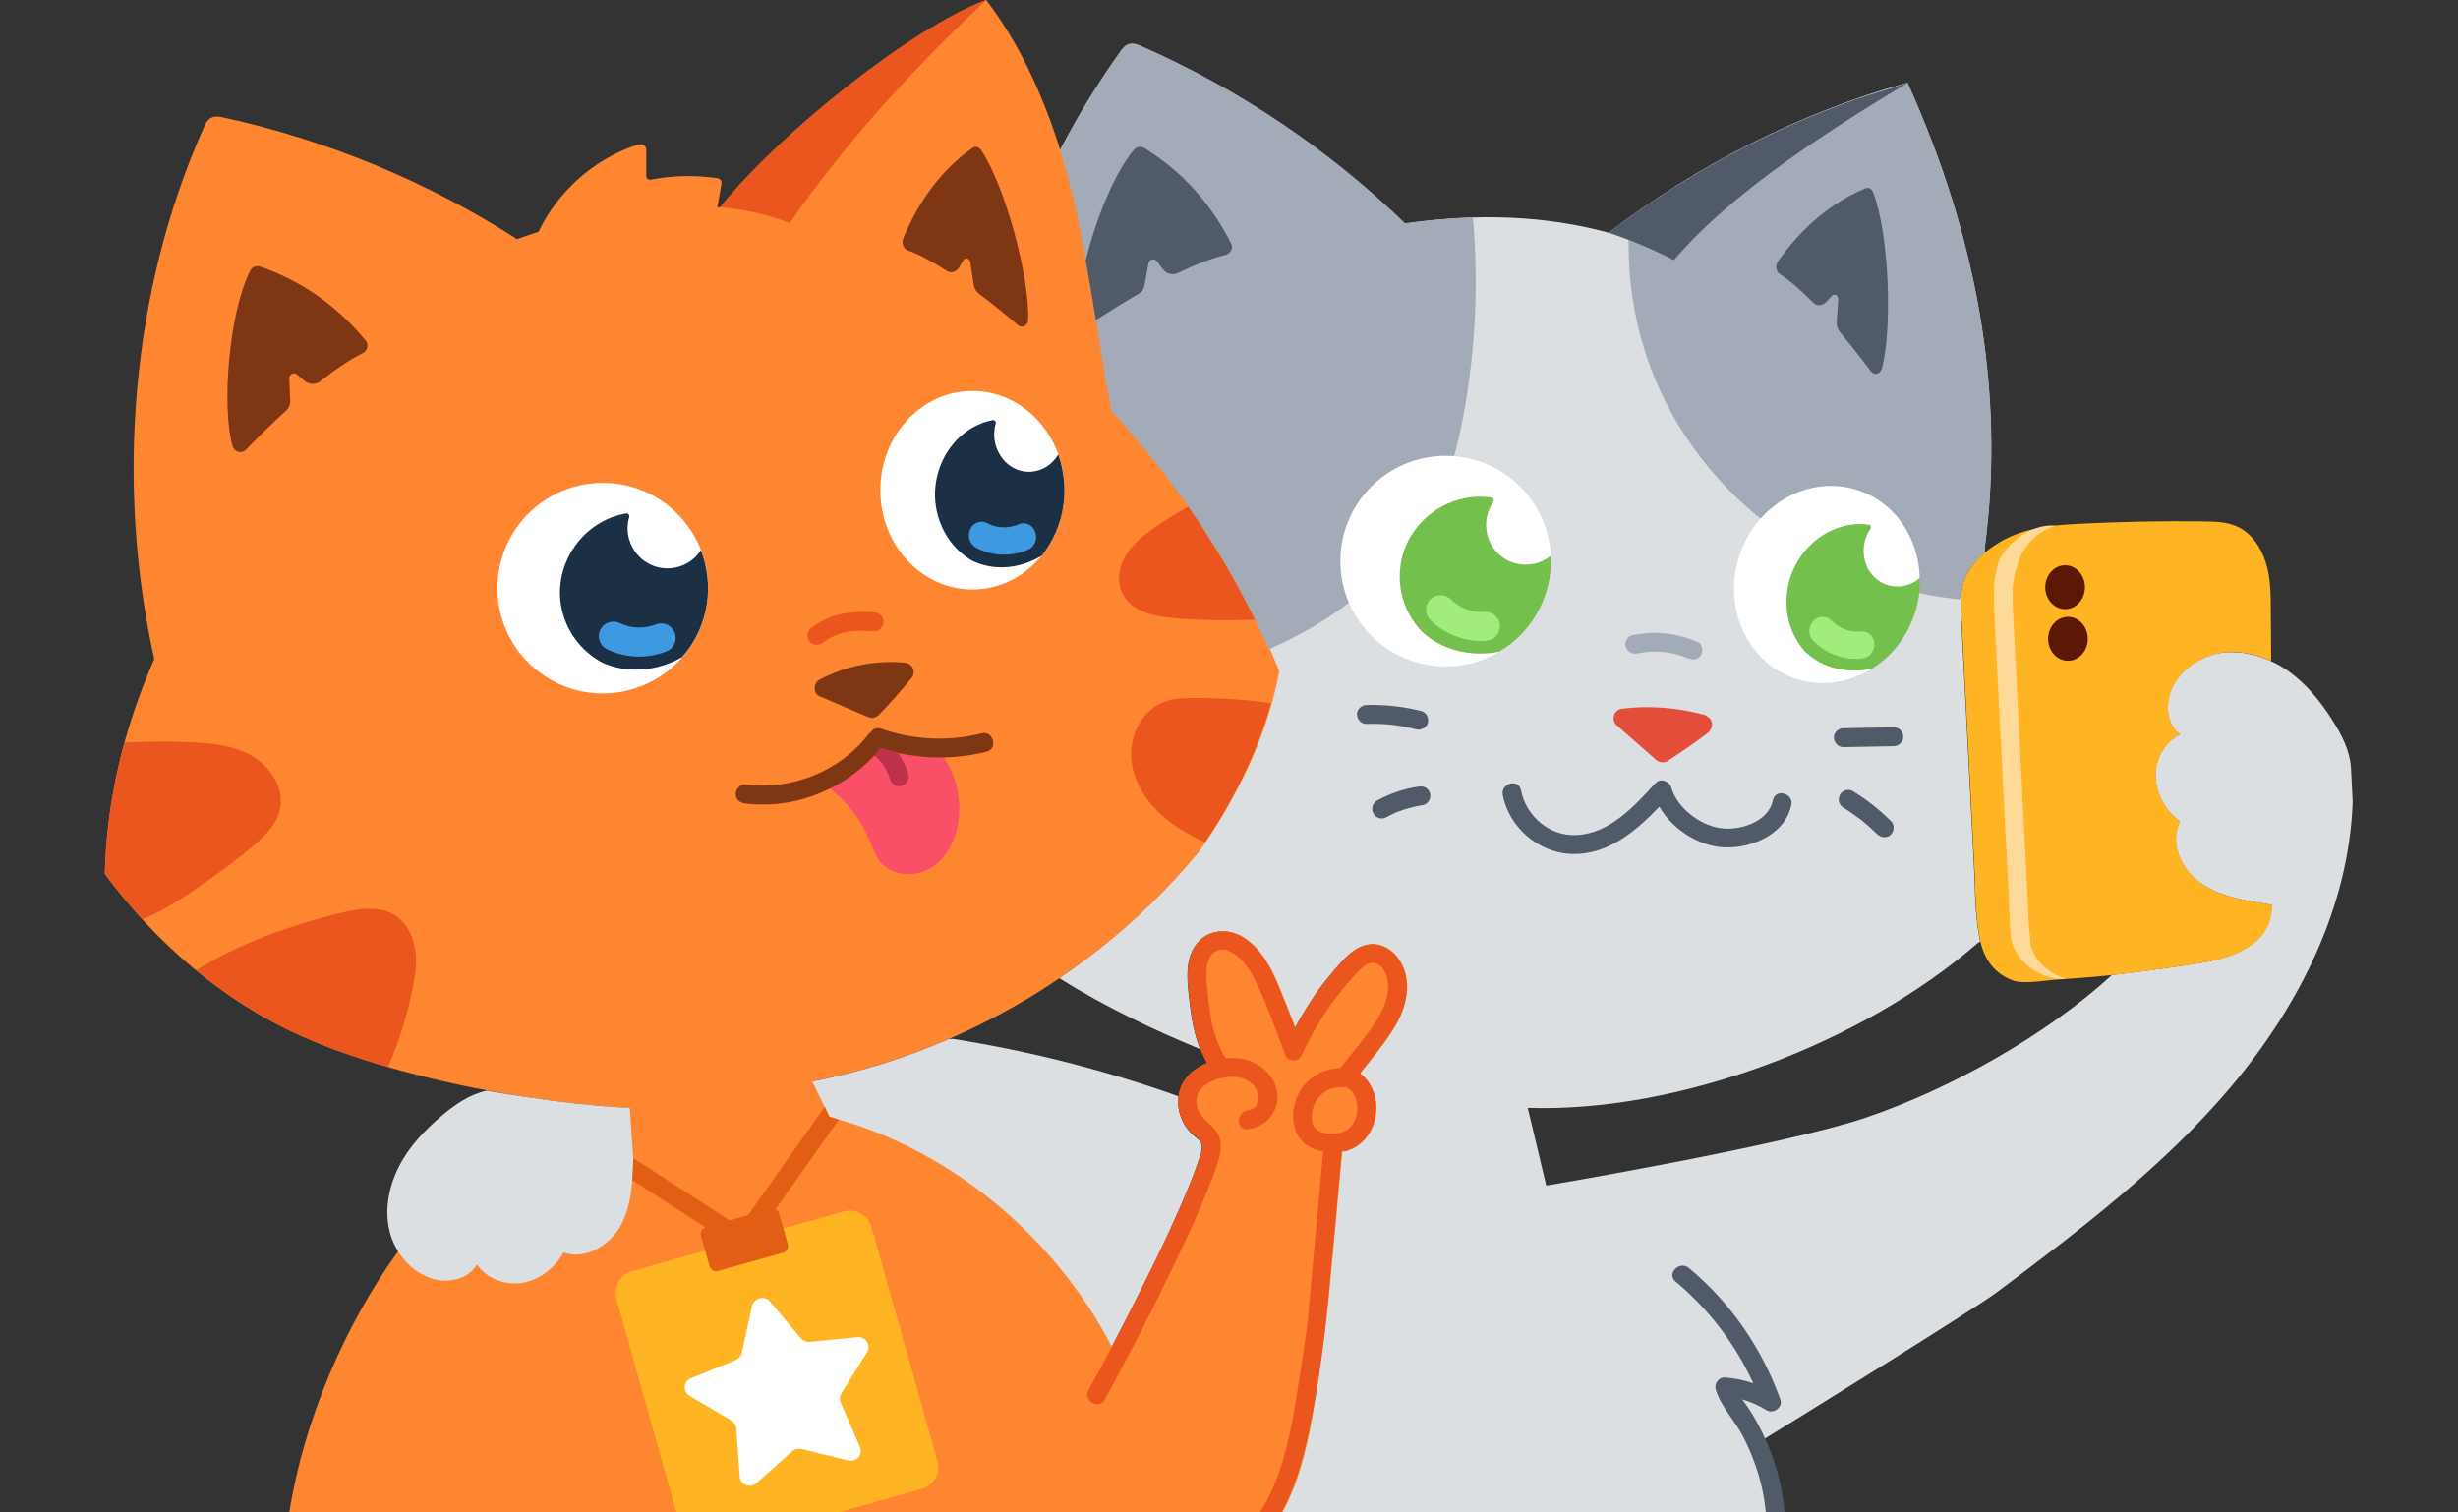 <?xml version="1.0" encoding="utf-8"?>
<!-- Generator: Adobe Illustrator 24.1.2, SVG Export Plug-In . SVG Version: 6.00 Build 0)  -->
<svg version="1.1" id="Layer_1" xmlns="http://www.w3.org/2000/svg" xmlns:xlink="http://www.w3.org/1999/xlink" x="0px" y="0px"
	 viewBox="0 0 130 80" style="enable-background:new 0 0 130 80;" xml:space="preserve">
<rect x="0" y="0" width="130" height="80" fill="#333333" stroke="none"/>
<style type="text/css">
	.st0{fill:#DCDFE2;}
	.st1{fill:#FE8630;}
	.st2{fill:#A3ABB8;}
	.st3{fill:#FFB423;}
	.st4{fill:#F95068;}
	.st5{fill:#7F3613;}
	.st6{fill:#E44D39;}
	.st7{fill:#FFD997;}
	.st8{fill:#5B1804;}
	.st9{fill:#515A69;}
	.st10{fill:#FFFFFF;}
	.st11{fill:#BF304C;}
	.st12{fill:#1B2F45;}
	.st13{fill:#3D99E0;}
	.st14{fill:none;stroke:#191919;stroke-miterlimit:10;}
	.st15{fill:#EB561E;}
	.st16{fill:#E25E14;}
	.st17{fill:#73C04D;}
	.st18{fill:#A1EC7C;}
</style>
<g>
	<g>
		<path class="st0" d="M124.34,40.61c-0.06-0.91-0.49-1.74-0.98-2.51c-0.63-1-1.4-1.95-2.37-2.63c-0.28-0.19-0.57-0.36-0.88-0.5
			c0,0,0,0,0,0c-0.2-0.09-0.4-0.17-0.61-0.24c-0.11-0.04-0.22-0.06-0.33-0.09c-0.16-0.04-0.32-0.07-0.48-0.1
			c-0.09-0.01-0.18-0.03-0.28-0.03c-0.26-0.02-0.52-0.03-0.78,0c-1.18,0.13-2.32,0.86-2.79,1.95c-0.35,0.8-0.25,1.87,0.45,2.39
			c-0.83,0.4-1.33,1.35-1.29,2.27c0.04,0.92,0.56,1.79,1.29,2.34c-0.56,1.08,0.03,2.47,1.01,3.19c0.97,0.72,2.22,0.95,3.42,1.14
			l0.43,0.08c-0.02,0.36-0.06,0.71-0.2,1.03c-0.32,0.77-1.07,1.29-1.85,1.59c-0.77,0.3-1.59,0.43-2.4,0.55
			c-1.55,0.23-2.75,0.39-4,0.53l0,0c-3.46,3.18-8.57,6.04-13.03,7.55c-4.46,1.5-16.89,3.59-16.89,3.59l-0.98-4.11
			c8.03,0.26,17.72-3.43,23.8-8.72l0.13-0.08c-0.21-0.91-0.29-2.38-0.29-3.18l-0.74-14.36c-0.01-0.52-0.01-1.05,0.15-1.54
			c0.16-0.49,0.49-0.9,0.86-1.26c0.08-0.08,0.18-0.14,0.27-0.22l-0.01-0.3c1.1-8.36-0.5-16.61-4.09-24.56
			c-5.61,1.54-11.19,4.39-15.8,7.93c-3.39-0.92-6.99-1.04-10.78-0.48c-4.04-3.91-8.78-7.1-13.92-9.36c-0.22-0.1-0.46-0.19-0.69-0.12
			c-0.2,0.06-0.34,0.25-0.46,0.42c-1.18,1.65-2.24,3.39-3.17,5.18c0,0,0,0,0,0.01c0.25,0.82,0.48,1.65,0.68,2.48
			c0.89,3.72,1.34,7.53,2.03,11.29c3.8,4.13,6.78,8.71,8.85,13.78c-0.64,3.62-2.48,7.06-4.21,9.51c-2.12,2.58-4.62,4.84-7.38,6.71
			c0,0,0,0,0,0.01c1.2,0.76,2.45,1.44,3.72,2.07c1.22,0.61,2.46,1.16,3.72,1.68c-0.28-0.72-0.44-1.49-0.53-2.27
			c-0.11-1-0.34-2.25,0.24-3.15c0.6-0.92,1.73-1.02,2.61-0.44c0.86,0.56,1.37,1.5,1.76,2.42c0.33,0.77,0.63,1.55,0.93,2.33
			c0.42-0.77,0.88-1.53,1.41-2.23c0.33-0.43,0.67-0.84,1.03-1.24c0.34-0.37,0.71-0.72,1.19-0.88c1.02-0.34,1.93,0.5,2.18,1.44
			c0.29,1.06-0.1,2.16-0.67,3.05c-0.51,0.8-1.12,1.54-1.72,2.28c0.62,0.45,0.93,1.29,0.85,2.06c-0.1,0.93-0.63,1.75-1.56,2.02
			c-0.07,0.02-0.16,0.02-0.24,0.04c-0.22,2.54-0.47,5.07-0.7,7.61c-0.17,1.83-0.44,3.62-0.72,5.44c-0.31,2.03-0.74,4.21-1.75,6.05
			h26.09c-0.21-1.52-0.52-2.78-0.98-3.65c1.25-0.76,11.49-7.1,12.67-7.98c4.44-3.32,8.9-6.71,12.47-10.95
			c3.57-4.25,6.21-9.48,6.4-15.03L124.34,40.61z"/>
	</g>
	<path class="st1" d="M15.91,54.79c1.77,0.79,3.61,1.39,5.48,1.89c3.9,1.05,7.91,1.69,11.94,1.93c-5.05,1.81-9.33,4.19-12.27,7.57
		c-2.82,3.9-4.99,8.95-5.76,13.82h52.52c1.01-1.84,1.44-4.02,1.75-6.05c0.28-1.81,0.55-3.61,0.72-5.44c0.23-2.54,0.48-5.07,0.7-7.61
		c0.08-0.02,0.16-0.02,0.24-0.04c0.93-0.27,1.47-1.08,1.56-2.02c0.08-0.77-0.23-1.61-0.85-2.06c0.59-0.74,1.21-1.48,1.72-2.28
		c0.57-0.89,0.95-1.99,0.67-3.05c-0.25-0.94-1.16-1.78-2.18-1.44c-0.48,0.16-0.86,0.52-1.19,0.88c-0.36,0.4-0.7,0.81-1.03,1.24
		c-0.54,0.7-0.99,1.45-1.41,2.23c-0.3-0.78-0.61-1.56-0.93-2.33c-0.39-0.92-0.9-1.86-1.76-2.42c-0.88-0.58-2.02-0.48-2.61,0.44
		c-0.58,0.9-0.36,2.15-0.24,3.15c0.12,1.05,0.35,2.1,0.88,3.02c-0.24,0.1-0.47,0.22-0.67,0.37c-1.16,0.85-1.08,2.46-0.08,3.4
		c0.3,0.28,0.56,0.35,0.48,0.83c-0.03,0.18-0.11,0.36-0.16,0.54c-0.16,0.49-0.35,0.97-0.54,1.44c-0.97,2.38-2.13,4.69-3.3,6.97
		c-0.25,0.48-0.5,0.96-0.75,1.44c-3.01-5.82-8.6-10.5-14.93-12.15l-0.89-1.88c7.94-1.54,15.3-5.93,20.43-12.18
		c1.73-2.45,3.57-5.89,4.21-9.51c-2.07-5.07-5.05-9.65-8.85-13.78c-0.69-3.76-1.14-7.57-2.03-11.29C55.84,6.72,54.48,3.04,52.16,0
		C48.3,1.43,41.37,6.91,38.09,10.96c-0.05,0-0.1,0-0.15,0c0.07-0.4,0.14-0.8,0.21-1.19c0.01-0.07,0.02-0.15-0.01-0.21
		c-0.05-0.11-0.18-0.14-0.3-0.15c-1.11-0.15-2.24-0.13-3.34,0.08c-0.1,0.02-0.23,0.03-0.29-0.06c-0.03-0.05-0.03-0.11-0.03-0.16
		c0-0.42,0-0.84,0-1.26c0-0.1,0-0.21-0.07-0.29c-0.11-0.13-0.31-0.09-0.47-0.04c-2.24,0.75-4.14,2.45-5.16,4.58
		c-0.38,0.12-0.75,0.25-1.13,0.39c-4.73-3.04-10-5.22-15.5-6.43c-0.23-0.05-0.49-0.1-0.7,0.02c-0.19,0.1-0.28,0.31-0.37,0.5
		c-3.86,8.64-4.67,18.88-2.62,28.12c-1.61,3.67-2.52,7.45-2.62,11.36C8.23,49.86,11.78,52.94,15.91,54.79z"/>
	<g>
		<path class="st2" d="M58.77,21.73c3.51,3.81,6.3,8.01,8.34,12.61c0.84-0.37,1.65-0.78,2.44-1.25c3.23-1.92,5.96-4.83,7.17-8.38
			c0.3-0.87,0.5-1.78,0.67-2.69c0.65-3.46,0.82-7.01,0.51-10.52c-1.18,0.04-2.37,0.14-3.59,0.31c-4.04-3.91-8.78-7.1-13.92-9.36
			c-0.22-0.1-0.46-0.19-0.69-0.12c-0.2,0.06-0.34,0.25-0.46,0.42c-1.18,1.65-2.24,3.39-3.17,5.18c0,0,0,0,0,0.01
			c0.25,0.82,0.48,1.65,0.68,2.48C57.62,14.16,58.07,17.97,58.77,21.73z"/>
	</g>
	<g>
		<path class="st2" d="M95.86,29.29c2.41,1.34,5.11,2.15,7.85,2.42c0.01-0.34,0.04-0.67,0.15-0.99c0.16-0.49,0.49-0.9,0.86-1.26
			c0.08-0.08,0.18-0.14,0.27-0.22l-0.01-0.3c1.1-8.36-0.5-16.61-4.09-24.56c-5.17,1.42-10.31,3.96-14.7,7.12
			c-0.26,3.31,0.37,6.7,1.86,9.68C89.75,24.59,92.53,27.44,95.86,29.29z"/>
	</g>
	<g>
		<path class="st3" d="M119.74,47.79c-1.2-0.19-2.45-0.41-3.42-1.14c-0.97-0.72-1.57-2.11-1.01-3.19c-0.74-0.56-1.26-1.42-1.29-2.34
			c-0.04-0.92,0.46-1.87,1.29-2.27c-0.7-0.52-0.8-1.58-0.45-2.39c0.47-1.09,1.61-1.81,2.79-1.95c0.84-0.09,1.7,0.1,2.47,0.46l0-0.01
			c-0.01-0.89-0.01-1.77-0.02-2.66c0-0.85-0.01-1.71-0.26-2.53c-0.25-0.81-0.77-1.59-1.54-1.93c-0.54-0.24-1.14-0.25-1.72-0.26
			c-2.18-0.03-4.35,0.01-6.52,0.12c-1.24,0.06-2.51,0.16-3.66,0.65c-0.62,0.27-1.18,0.64-1.67,1.11c-0.37,0.36-0.69,0.77-0.86,1.26
			c-0.17,0.49-0.16,1.02-0.15,1.54l0.74,14.36c0,0.9,0.09,2.61,0.36,3.47c0.27,0.86,0.8,1.46,1.64,1.77c0.57,0.21,1.65,0,2.25-0.04
			c2.71-0.17,4.33-0.38,7.02-0.78c0.81-0.12,1.63-0.25,2.4-0.55c0.78-0.3,1.53-0.82,1.85-1.59c0.14-0.33,0.18-0.68,0.2-1.03
			L119.74,47.79z"/>
	</g>
	<g>
		<path class="st0" d="M43.87,59.08c6.33,1.65,11.92,6.33,14.93,12.15c0.25-0.48,0.51-0.96,0.75-1.44c1.17-2.29,2.33-4.59,3.3-6.97
			c0.19-0.47,0.38-0.95,0.54-1.44c0.06-0.17,0.13-0.36,0.16-0.54c0.08-0.48-0.18-0.55-0.48-0.83c-0.58-0.55-0.84-1.31-0.74-2.02
			c-3.87-1.38-7.87-2.4-11.94-3.04l-0.21,0.01c-2.32,1.01-4.74,1.76-7.22,2.24L43.87,59.08z"/>
	</g>
	<g>
		<path class="st4" d="M46.59,39.58c-0.74,0.9-1.68,1.61-2.71,2.12c0.92,0.71,1.65,1.65,2.1,2.72c0.17,0.4,0.3,0.83,0.58,1.17
			c0.6,0.74,1.78,0.83,2.6,0.36c0.83-0.47,1.32-1.39,1.5-2.33c0.23-1.23-0.05-2.54-0.76-3.58C48.78,40.06,47.66,39.92,46.59,39.58z"
			/>
	</g>
	<g>
		<path class="st0" d="M33.49,61.27c-0.03,1.21-0.08,2.48-0.66,3.55c-0.59,1.06-1.88,1.84-3.03,1.43c-0.45,0.8-1.24,1.44-2.15,1.6
			c-0.91,0.16-1.91-0.21-2.43-0.97c-0.42,0.77-1.46,1.01-2.3,0.77c-1.14-0.32-2.02-1.35-2.31-2.5c-0.29-1.15-0.05-2.39,0.49-3.45
			c0.54-1.06,1.38-1.94,2.28-2.7c0.69-0.58,1.47-1.12,2.36-1.31c2.65,0.46,5.19,0.79,7.57,0.91L33.49,61.27z"/>
	</g>
	<path class="st5" d="M47.84,35.05c-1.57-0.14-3.12,0.17-4.51,0.91c-0.3,0.16-0.35,0.71,0,0.86c0.85,0.36,1.69,0.73,2.54,1.09
		c0.02,0.01,0.04,0.01,0.05,0.01c0.14,0.08,0.31,0.08,0.46-0.03c0.02-0.01,0.04-0.02,0.06-0.04c0.01-0.01,0.02-0.01,0.03-0.02
		c0.6-0.63,1.17-1.27,1.72-1.94C48.48,35.56,48.28,35.09,47.84,35.05z"/>
	<path class="st6" d="M90.48,38.07c-0.04-0.07-0.1-0.12-0.17-0.16c-0.05-0.05-0.12-0.09-0.21-0.11c-1.39-0.37-2.84-0.49-4.26-0.32
		c-0.2,0.02-0.38,0.11-0.46,0.31c-0.07,0.18-0.05,0.41,0.1,0.55c0.7,0.61,1.39,1.22,2.09,1.84c0.16,0.14,0.41,0.2,0.61,0.08
		c0.73-0.47,1.44-0.96,2.13-1.48C90.52,38.59,90.63,38.32,90.48,38.07z"/>
	<path class="st7" d="M108.7,27.8c-1.07,0.34-1.82,1.25-2.02,2.17c-0.35,0.88-0.23,1.98-0.18,3.09l0.34,6.66l0.34,6.66l0.08,1.67
		c0.03,0.55,0.04,1.14,0.12,1.59c-0.04,0.88,0.82,1.82,1.87,2.14c-0.57,0.05-1.16-0.13-1.67-0.46c-0.26-0.16-0.5-0.36-0.71-0.61
		c-0.22-0.26-0.37-0.58-0.47-0.89c-0.12-0.64-0.09-1.17-0.13-1.73l-0.08-1.67l-0.34-6.66l-0.34-6.66c-0.03-1.08-0.21-2.28,0.24-3.51
		C106.37,28.48,107.54,27.72,108.7,27.8z"/>
	<ellipse class="st8" cx="109.22" cy="31.06" rx="1.05" ry="1.16"/>
	<ellipse class="st8" cx="109.37" cy="33.79" rx="1.05" ry="1.16"/>
	<path class="st3" d="M49.58,77.28L46.09,64.9c-0.18-0.63-0.84-1-1.47-0.82l-3.19,0.9l-4.14,1.17l-3.87,1.09
		c-0.63,0.18-1,0.84-0.82,1.47L35.78,80h8.56l4.41-1.25C49.39,78.58,49.76,77.92,49.58,77.28z"/>
	<path class="st9" d="M93.77,42.32c-0.24,1.18-1.81,1.66-2.86,1.47c-1.07-0.19-2.21-1.07-2.52-2.14c-0.05-0.17-0.16-0.26-0.28-0.31
		c-0.17-0.09-0.38-0.1-0.56,0.09c-1.11,1.21-2.42,2.67-4.19,2.74c-1.42,0.06-2.65-1-2.92-2.38c-0.12-0.63-1.09-0.36-0.96,0.27
		c0.33,1.7,1.88,3.04,3.62,3.11c1.91,0.07,3.41-1.19,4.66-2.5c0.64,1.11,1.87,1.94,3.1,2.12c1.51,0.21,3.54-0.55,3.88-2.21
		C94.87,41.96,93.9,41.69,93.77,42.32z"/>
	<path class="st5" d="M51.91,38.79c-1.76,0.45-3.61,0.35-5.32-0.25c-0.23-0.08-0.41,0.01-0.51,0.16c-0.06,0.04-0.11,0.09-0.15,0.14
		c-1.51,1.97-4.08,2.97-6.52,2.66c-0.27-0.03-0.5,0.25-0.5,0.5c0,0.3,0.23,0.47,0.5,0.5c2.72,0.34,5.45-0.83,7.18-2.92
		c1.8,0.58,3.75,0.64,5.59,0.18C52.8,39.6,52.53,38.63,51.91,38.79z"/>
	<path class="st10" d="M40.72,68.84l1.64,1.95c0.11,0.13,0.28,0.2,0.45,0.19l2.54-0.25c0.44-0.04,0.73,0.43,0.5,0.8l-1.35,2.17
		c-0.09,0.15-0.11,0.33-0.04,0.49l1.02,2.34c0.17,0.4-0.19,0.83-0.61,0.72l-2.48-0.61c-0.17-0.04-0.35,0-0.48,0.12l-1.91,1.69
		c-0.33,0.29-0.85,0.08-0.88-0.36l-0.18-2.54c-0.01-0.17-0.11-0.33-0.26-0.42l-2.2-1.29c-0.38-0.22-0.34-0.78,0.07-0.94l2.36-0.96
		c0.16-0.07,0.28-0.21,0.32-0.38l0.55-2.49C39.89,68.64,40.44,68.51,40.72,68.84z"/>
	<path class="st11" d="M47.46,39.79c-0.29-0.07-0.59-0.12-0.88-0.21c-0.1,0.13-0.22,0.24-0.33,0.36c0,0,0.01,0.01,0.01,0.02
		c0.13,0.12,0.25,0.25,0.36,0.38c0.14,0.19,0.27,0.4,0.36,0.62c0.03,0.09,0.07,0.17,0.09,0.26c0.07,0.25,0.36,0.43,0.62,0.35
		c0.25-0.08,0.43-0.35,0.35-0.62C47.92,40.53,47.72,40.14,47.46,39.79z"/>
	<g>
		<circle class="st10" cx="31.88" cy="31.11" r="5.57"/>
		<path class="st12" d="M37.39,31.91c0.14-0.98,0.01-1.94-0.32-2.81c-0.34,0.53-0.91,0.91-1.64,0.96c-0.73,0.05-1.45-0.3-1.86-0.91
			c-0.4-0.59-0.46-1.23-0.29-1.8c0.03-0.1-0.06-0.21-0.17-0.19c-0.66,0.11-1.32,0.39-1.93,0.89c-1.16,0.96-1.76,2.49-1.51,3.97
			c0.24,1.37,1.08,2.43,2.17,3.02c1.3,0.6,2.9,0.48,4.23-0.28C36.76,33.99,37.23,33.01,37.39,31.91z"/>
		<g>
			<g>
				<path class="st13" d="M33.81,34.73c-0.59,0-1.18-0.13-1.71-0.39c-0.38-0.19-0.54-0.65-0.35-1.03s0.65-0.54,1.03-0.35
					c0.59,0.29,1.3,0.31,1.9,0.07c0.39-0.16,0.84,0.03,1,0.42c0.16,0.39-0.03,0.84-0.42,1C34.8,34.63,34.31,34.73,33.81,34.73z"/>
			</g>
		</g>
	</g>
	<g>
		<ellipse class="st10" cx="51.43" cy="25.93" rx="4.87" ry="5.25"/>
		<path class="st12" d="M56.25,26.69c0.12-0.93,0.01-1.83-0.28-2.65c-0.3,0.5-0.79,0.86-1.43,0.91c-0.64,0.05-1.27-0.28-1.63-0.85
			c-0.35-0.55-0.4-1.16-0.25-1.7c0.03-0.1-0.06-0.19-0.15-0.18c-0.58,0.11-1.15,0.37-1.69,0.84c-1.02,0.9-1.54,2.34-1.32,3.74
			c0.21,1.29,0.94,2.29,1.9,2.85c1.14,0.57,2.54,0.45,3.7-0.26C55.69,28.64,56.11,27.72,56.25,26.69z"/>
		<g>
			<g>
				<path class="st13" d="M53.11,29.34c-0.51,0-1.03-0.12-1.49-0.37c-0.33-0.18-0.47-0.61-0.31-0.97s0.57-0.51,0.9-0.33
					c0.51,0.27,1.13,0.3,1.66,0.06c0.34-0.15,0.74,0.02,0.88,0.4c0.14,0.37-0.02,0.79-0.37,0.94
					C53.99,29.25,53.55,29.34,53.11,29.34z"/>
			</g>
		</g>
	</g>
	<path class="st14" d="M52.16,0"/>
	<g>
		<path class="st15" d="M52.16,0C48.3,1.43,41.37,6.91,38.09,10.96c1.3,0.11,2.52,0.4,3.68,0.84C44.57,7.75,48.09,3.82,52.16,0z"/>
	</g>
	<g>
		<path class="st5" d="M19.34,18.01c-1.51-1.82-3.36-3.14-5.58-3.91c-0.2-0.07-0.42,0.02-0.52,0.21c-1.13,2.19-1.54,7.24-0.93,9.32
			c0.11,0.3,0.49,0.38,0.71,0.15c0.46-0.48,1.23-1.26,2.12-2.07c0.14-0.13,0.22-0.32,0.21-0.51l-0.05-1.19
			c-0.01-0.22,0.25-0.34,0.41-0.2l0.4,0.34c0.24,0.2,0.58,0.21,0.83,0.02c0.77-0.61,1.55-1.15,2.25-1.49
			C19.44,18.55,19.52,18.23,19.34,18.01z"/>
	</g>
	<g>
		<path class="st5" d="M47.77,12.61c0.85-2.05,2.07-3.66,3.67-4.79c0.15-0.1,0.34-0.05,0.45,0.12c1.31,1.96,2.58,6.84,2.49,8.99
			c-0.03,0.31-0.32,0.45-0.54,0.27c-0.45-0.39-1.21-1.02-2.07-1.67c-0.14-0.1-0.24-0.28-0.27-0.47l-0.18-1.17
			c-0.03-0.22-0.26-0.3-0.36-0.13l-0.25,0.4c-0.15,0.24-0.42,0.31-0.65,0.16c-0.73-0.47-1.45-0.87-2.06-1.08
			C47.79,13.16,47.67,12.85,47.77,12.61z"/>
	</g>
	<g>
		<path class="st9" d="M94.03,13.83c1.28-1.81,2.82-3.11,4.63-3.87c0.16-0.07,0.34,0.03,0.41,0.22c0.85,2.2,1.02,7.24,0.46,9.32
			c-0.1,0.3-0.41,0.37-0.58,0.14c-0.36-0.48-0.96-1.26-1.65-2.09c-0.11-0.13-0.17-0.32-0.16-0.51l0.08-1.19
			c0.01-0.22-0.19-0.35-0.33-0.2l-0.33,0.34c-0.2,0.2-0.48,0.21-0.67,0.01c-0.61-0.62-1.22-1.16-1.77-1.51
			C93.93,14.36,93.88,14.04,94.03,13.83z"/>
	</g>
	<g>
		<path class="st15" d="M43.56,33.97c0.03-0.02,0.05-0.04,0.08-0.06c-0.03,0.03-0.03,0.02,0.02-0.01c0.04-0.03,0.08-0.06,0.12-0.08
			c0.1-0.06,0.2-0.12,0.31-0.17c0.03-0.01,0.06-0.03,0.09-0.04c-0.04,0.02-0.04,0.02,0.02-0.01c0.05-0.02,0.09-0.03,0.14-0.05
			c0.12-0.04,0.24-0.07,0.36-0.1c0.46-0.1,1.01-0.1,1.53-0.06c0.26,0.02,0.51-0.24,0.5-0.5c-0.01-0.29-0.22-0.48-0.5-0.5
			c-1.2-0.1-2.43,0.08-3.38,0.88c-0.2,0.17-0.19,0.54,0,0.71C43.07,34.16,43.35,34.15,43.56,33.97L43.56,33.97z"/>
	</g>
	<g>
		<path class="st16" d="M41.21,64.2c-0.03-0.11-0.11-0.18-0.2-0.23l3.36-4.75c-0.17-0.05-0.33-0.1-0.5-0.15l-0.25-0.53l-4.06,5.74
			l-0.97,0.27l-5.09-3.29c-0.01,0.38-0.03,0.77-0.06,1.16l3.87,2.5c-0.18,0.06-0.29,0.25-0.24,0.44l0.46,1.62
			c0.05,0.19,0.25,0.3,0.44,0.25l3.45-0.97c0.19-0.05,0.3-0.25,0.25-0.44L41.21,64.2z"/>
	</g>
	<g>
		<path class="st15" d="M11.2,46.43c0.78-0.56,1.56-1.13,2.28-1.76c0.58-0.5,1.14-1.08,1.32-1.82c0.27-1.1-0.46-2.26-1.43-2.84
			s-2.15-0.7-3.29-0.75c-1.16-0.05-2.33-0.03-3.49,0.01c-0.63,2.27-0.99,4.59-1.04,6.95c0.62,0.84,1.28,1.64,1.99,2.41
			C8.85,48.08,10.04,47.27,11.2,46.43z"/>
	</g>
	<g>
		<path class="st15" d="M15.91,54.79c1.49,0.67,3.05,1.19,4.62,1.64c0.55-1.3,0.98-2.64,1.27-4.02c0.15-0.72,0.27-1.45,0.16-2.18
			s-0.47-1.44-1.09-1.83c-0.86-0.53-1.96-0.33-2.94-0.09c-2.64,0.66-5.26,1.57-7.55,3.01C12.07,52.71,13.92,53.9,15.91,54.79z"/>
	</g>
	<g>
		<path class="st15" d="M66.37,32.78c-1.02-2.08-2.19-4.07-3.53-5.98c-0.58,0.32-1.14,0.67-1.69,1.04
			c-0.59,0.41-1.18,0.86-1.57,1.47s-0.54,1.41-0.23,2.06c0.48,1.01,1.77,1.26,2.88,1.34C63.61,32.82,64.99,32.83,66.37,32.78z"/>
	</g>
	<g>
		<path class="st15" d="M67.22,37.19c-1.39-0.19-2.79-0.28-4.2-0.27c-0.46,0.01-0.92,0.02-1.36,0.17c-1.25,0.41-1.97,1.84-1.82,3.15
			c0.14,1.3,0.99,2.45,2.04,3.24c0.57,0.43,1.2,0.77,1.85,1.07C65.09,42.54,66.46,39.96,67.22,37.19z"/>
	</g>
	<g>
		<circle class="st10" cx="76.46" cy="29.68" r="5.57"/>
		<path class="st17" d="M81.44,32.17c0.45-0.89,0.63-1.84,0.58-2.77c-0.49,0.39-1.15,0.58-1.86,0.4c-0.71-0.18-1.28-0.74-1.48-1.45
			c-0.19-0.68-0.04-1.31,0.3-1.8c0.06-0.09,0-0.22-0.1-0.23c-0.66-0.1-1.37-0.05-2.12,0.24c-1.4,0.54-2.46,1.8-2.68,3.29
			c-0.21,1.38,0.26,2.65,1.11,3.55c1.04,0.98,2.6,1.37,4.1,1.07C80.19,33.95,80.94,33.17,81.44,32.17z"/>
		<g>
			<path class="st18" d="M77.15,33.71c-0.56-0.19-1.08-0.5-1.5-0.91c-0.3-0.3-0.31-0.78-0.01-1.09c0.3-0.3,0.79-0.31,1.09-0.01
				c0.46,0.46,1.13,0.71,1.78,0.66c0.42-0.03,0.79,0.29,0.82,0.71c0.03,0.42-0.29,0.79-0.71,0.82
				C78.13,33.94,77.63,33.87,77.15,33.71z"/>
		</g>
	</g>
	<g>
		
			<ellipse transform="matrix(0.315 -0.949 0.949 0.315 36.822 112.893)" class="st10" cx="96.65" cy="30.93" rx="5.25" ry="4.87"/>
		<path class="st17" d="M100.98,33.16c0.41-0.84,0.59-1.73,0.57-2.6c-0.44,0.38-1.02,0.56-1.64,0.41c-0.62-0.16-1.12-0.67-1.28-1.32
			c-0.16-0.63-0.01-1.23,0.3-1.69c0.06-0.08,0.01-0.2-0.09-0.21c-0.58-0.08-1.21-0.02-1.87,0.26c-1.25,0.53-2.2,1.74-2.43,3.13
			c-0.21,1.29,0.17,2.47,0.9,3.3c0.9,0.89,2.27,1.23,3.59,0.92C99.84,34.84,100.53,34.1,100.98,33.16z"/>
		<g>
			<path class="st18" d="M97.18,34.69c-0.49-0.16-0.94-0.44-1.3-0.82c-0.26-0.27-0.25-0.73,0.02-1.02s0.7-0.3,0.96-0.03
				c0.4,0.42,0.98,0.64,1.56,0.58c0.37-0.04,0.69,0.26,0.71,0.65c0.02,0.4-0.27,0.75-0.65,0.78C98.03,34.88,97.59,34.83,97.18,34.69
				z"/>
		</g>
	</g>
	<path class="st14" d="M104.81,50.09"/>
	<g>
		<g>
			<g>
				<g>
					<path class="st9" d="M72.27,38.29c0.95-0.03,1.74,0.06,2.63,0.29c0.25,0.06,0.55-0.08,0.62-0.35c0.06-0.26-0.08-0.55-0.35-0.62
						c-0.95-0.24-1.93-0.35-2.9-0.32c-0.26,0.01-0.51,0.22-0.5,0.5C71.78,38.06,71.99,38.3,72.27,38.29L72.27,38.29z"/>
				</g>
			</g>
			<g>
				<g>
					<path class="st9" d="M73.32,43.23c0.16-0.09,0.33-0.17,0.5-0.25c0.12-0.05-0.1,0.04,0.02-0.01c0.05-0.02,0.09-0.04,0.14-0.05
						c0.08-0.03,0.16-0.06,0.25-0.09c0.34-0.11,0.69-0.19,1.05-0.25c0.12-0.02,0.24-0.13,0.3-0.23c0.06-0.11,0.09-0.27,0.05-0.39
						c-0.04-0.12-0.11-0.24-0.23-0.3c-0.13-0.07-0.24-0.07-0.39-0.05c-0.77,0.11-1.51,0.37-2.19,0.74
						c-0.23,0.13-0.32,0.46-0.18,0.68C72.78,43.28,73.07,43.36,73.32,43.23L73.32,43.23z"/>
				</g>
			</g>
			<g>
				<g>
					<path class="st9" d="M97.49,39.52c0.89-0.02,1.78-0.03,2.67-0.05c0.26,0,0.51-0.23,0.5-0.5c-0.01-0.27-0.22-0.5-0.5-0.5
						c-0.89,0.02-1.78,0.03-2.67,0.05c-0.26,0-0.51,0.23-0.5,0.5C97,39.28,97.21,39.52,97.49,39.52L97.49,39.52z"/>
				</g>
			</g>
			<g>
				<g>
					<path class="st9" d="M97.49,42.72c0.17,0.1,0.34,0.21,0.5,0.33c0.08,0.06,0.16,0.11,0.24,0.17c0.04,0.03,0.08,0.06,0.12,0.09
						c0.01,0.01,0.07,0.06,0.02,0.01c-0.06-0.05,0.03,0.02,0.03,0.02c0.31,0.25,0.61,0.52,0.9,0.8c0.19,0.18,0.52,0.2,0.71,0
						c0.18-0.2,0.2-0.51,0-0.71c-0.61-0.6-1.28-1.14-2.01-1.58c-0.22-0.14-0.56-0.06-0.68,0.18C97.18,42.28,97.25,42.57,97.49,42.72
						L97.49,42.72z"/>
				</g>
			</g>
		</g>
	</g>
	<g>
		<g>
			<path class="st2" d="M86.61,34.56c0.43-0.09,0.9-0.12,1.4-0.07c0.13,0.01,0.13,0.01,0.27,0.04c0.12,0.02,0.25,0.05,0.37,0.08
				c0.12,0.03,0.24,0.07,0.36,0.11c0.05,0.02,0.1,0.04,0.15,0.05c0.03,0.01,0.07,0.03,0.1,0.04c-0.04-0.02-0.03-0.01,0.03,0.01
				c0.24,0.1,0.55,0.08,0.68-0.18c0.11-0.22,0.08-0.57-0.18-0.68c-1.1-0.48-2.28-0.61-3.46-0.36c-0.26,0.05-0.43,0.37-0.35,0.62
				C86.09,34.48,86.34,34.62,86.61,34.56L86.61,34.56z"/>
		</g>
	</g>
	<g>
		<path class="st9" d="M60.52,7.83c-0.18-0.11-0.42-0.07-0.55,0.09c-1.03,1.23-2.02,3.69-2.55,5.86c0.19,1.05,0.37,2.1,0.54,3.15
			c0.56-0.36,1.35-0.86,2.25-1.38c0.17-0.1,0.29-0.26,0.32-0.45l0.21-1.17c0.04-0.22,0.32-0.28,0.45-0.11l0.31,0.42
			c0.19,0.25,0.52,0.33,0.8,0.2c0.89-0.43,1.77-0.78,2.52-0.96c0.27-0.06,0.42-0.36,0.29-0.61C64.04,10.76,62.52,9.07,60.52,7.83z"
			/>
	</g>
	<g>
		<path class="st9" d="M100.89,4.39l-2.72,0.86c-4.67,1.63-9.22,4.1-13.09,7.06c1.2,0.4,2.35,0.88,3.45,1.45
			C91.15,10.65,95.64,7.52,100.89,4.39z"/>
	</g>
	<path class="st15" d="M74.31,51.46c-0.25-0.94-1.16-1.78-2.18-1.44c-0.48,0.16-0.86,0.52-1.19,0.88c-0.36,0.4-0.7,0.81-1.03,1.24
		c-0.54,0.7-0.99,1.45-1.41,2.23c-0.3-0.78-0.61-1.56-0.93-2.33c-0.39-0.92-0.9-1.86-1.76-2.42c-0.88-0.58-2.02-0.48-2.61,0.44
		c-0.58,0.9-0.36,2.15-0.24,3.15c0.12,1.05,0.36,2.1,0.88,3.03c-0.43,0.18-0.83,0.42-1.11,0.77c-0.62,0.77-0.52,1.87,0.05,2.64
		c0.29,0.39,0.87,0.6,0.8,1.14c-0.04,0.29-0.18,0.6-0.28,0.88c-0.25,0.72-0.55,1.42-0.86,2.12c-0.76,1.74-1.6,3.45-2.46,5.15
		c-0.78,1.54-1.57,3.08-2.41,4.59c-0.31,0.56,0.55,1.07,0.86,0.5c1.32-2.4,2.57-4.84,3.75-7.31c0.62-1.3,1.23-2.61,1.76-3.95
		c0.2-0.5,0.39-1,0.53-1.51c0.24-0.83,0.07-1.31-0.57-1.87c-0.36-0.32-0.67-0.73-0.62-1.24c0.06-0.63,0.68-0.95,1.22-1.1
		c0.59-0.16,1.3-0.15,1.76,0.31c0.38,0.39,0.46,1.28-0.26,1.37c-0.63,0.08-0.64,1.08,0,1c0.96-0.12,1.68-0.94,1.55-1.93
		c-0.13-0.96-0.97-1.65-1.89-1.8c-0.27-0.04-0.55-0.05-0.83-0.02c-0.57-0.89-0.8-1.93-0.9-2.98c-0.07-0.7-0.45-2.58,0.59-2.76
		c0.47-0.08,0.92,0.3,1.21,0.62c0.34,0.37,0.59,0.83,0.8,1.29c0.52,1.12,0.93,2.3,1.38,3.45c0,0.01,0.01,0.01,0.01,0.01
		c0.01,0.16,0.07,0.31,0.23,0.41c0.21,0.13,0.57,0.07,0.68-0.18c0.49-1.07,1.09-2.09,1.8-3.03c0.34-0.45,0.7-0.89,1.09-1.3
		c0.26-0.27,0.66-0.73,1.09-0.54c0.4,0.18,0.57,0.68,0.6,1.08c0.04,0.54-0.14,1.07-0.39,1.54c-0.57,1.05-1.41,1.98-2.15,2.91
		c0,0,0,0,0,0c-0.84,0.01-1.65,0.46-2.09,1.17c-0.48,0.78-0.58,1.94,0.06,2.66c0.29,0.32,0.7,0.5,1.14,0.58
		c-0.15,1.67-0.3,3.34-0.46,5.01c-0.09,0.97-0.18,1.94-0.27,2.92c-0.05,0.55-0.08,1.05-0.14,1.5c-0.19,1.28-0.38,2.56-0.59,3.84
		c-0.32,1.95-0.78,4.1-1.88,5.81h1.15c0.67-1.24,1.08-2.64,1.38-3.99c0.63-2.87,0.95-5.78,1.21-8.7c0.2-2.14,0.4-4.27,0.59-6.41
		c0.08-0.02,0.16-0.02,0.24-0.04c0.93-0.27,1.47-1.08,1.56-2.02c0.08-0.77-0.23-1.61-0.85-2.06c0.59-0.74,1.21-1.48,1.72-2.28
		C74.22,53.62,74.6,52.52,74.31,51.46z M71.61,59.35c-0.13,0.24-0.29,0.4-0.51,0.49c-0.28,0.12-0.53,0.14-0.84,0.12
		c0.01,0-0.06-0.01-0.09-0.01c-0.02,0-0.04-0.01-0.05-0.01c-0.06-0.01-0.13-0.03-0.19-0.05c-0.04-0.01-0.07-0.02-0.11-0.04
		c-0.01,0,0,0-0.02-0.01c-0.06-0.03-0.13-0.07-0.18-0.11c-0.01-0.01-0.08-0.08-0.09-0.09c0,0-0.01-0.01-0.02-0.02
		c-0.01-0.02-0.03-0.05-0.04-0.07c-0.06-0.11-0.09-0.27-0.09-0.39c-0.01-0.29,0.04-0.56,0.16-0.79c0.3-0.61,0.87-0.92,1.54-0.86
		c0.03,0,0.05-0.01,0.07-0.01c0.01,0,0.01,0,0.02,0c0.01,0,0.01,0,0.01,0c0,0,0,0,0.01,0.01c0.03,0.02,0.06,0.03,0.09,0.05
		c0.11,0.06,0.19,0.14,0.26,0.23c0.16,0.2,0.24,0.51,0.24,0.78C71.79,58.85,71.73,59.14,71.61,59.35z"/>
	<path class="st9" d="M92.73,73.17c-0.48-0.17-0.98-0.27-1.51-0.31c-0.32-0.02-0.57,0.34-0.48,0.63c0.26,0.88,0.98,1.62,1.41,2.42
		c0.49,0.93,0.85,1.92,1.07,2.94c0.08,0.38,0.13,0.76,0.17,1.14h1c-0.05-0.47-0.11-0.94-0.21-1.41c-0.2-0.94-0.52-1.84-0.93-2.71
		c-0.21-0.44-0.45-0.88-0.71-1.29c-0.12-0.19-0.26-0.37-0.4-0.56c0.45,0.13,0.88,0.32,1.29,0.57c0.35,0.22,0.88-0.15,0.73-0.56
		c-0.97-2.71-2.62-5.12-4.84-6.96c-0.49-0.41-1.2,0.3-0.71,0.71C90.38,69.26,91.78,71.09,92.73,73.17z"/>
</g>
</svg>
